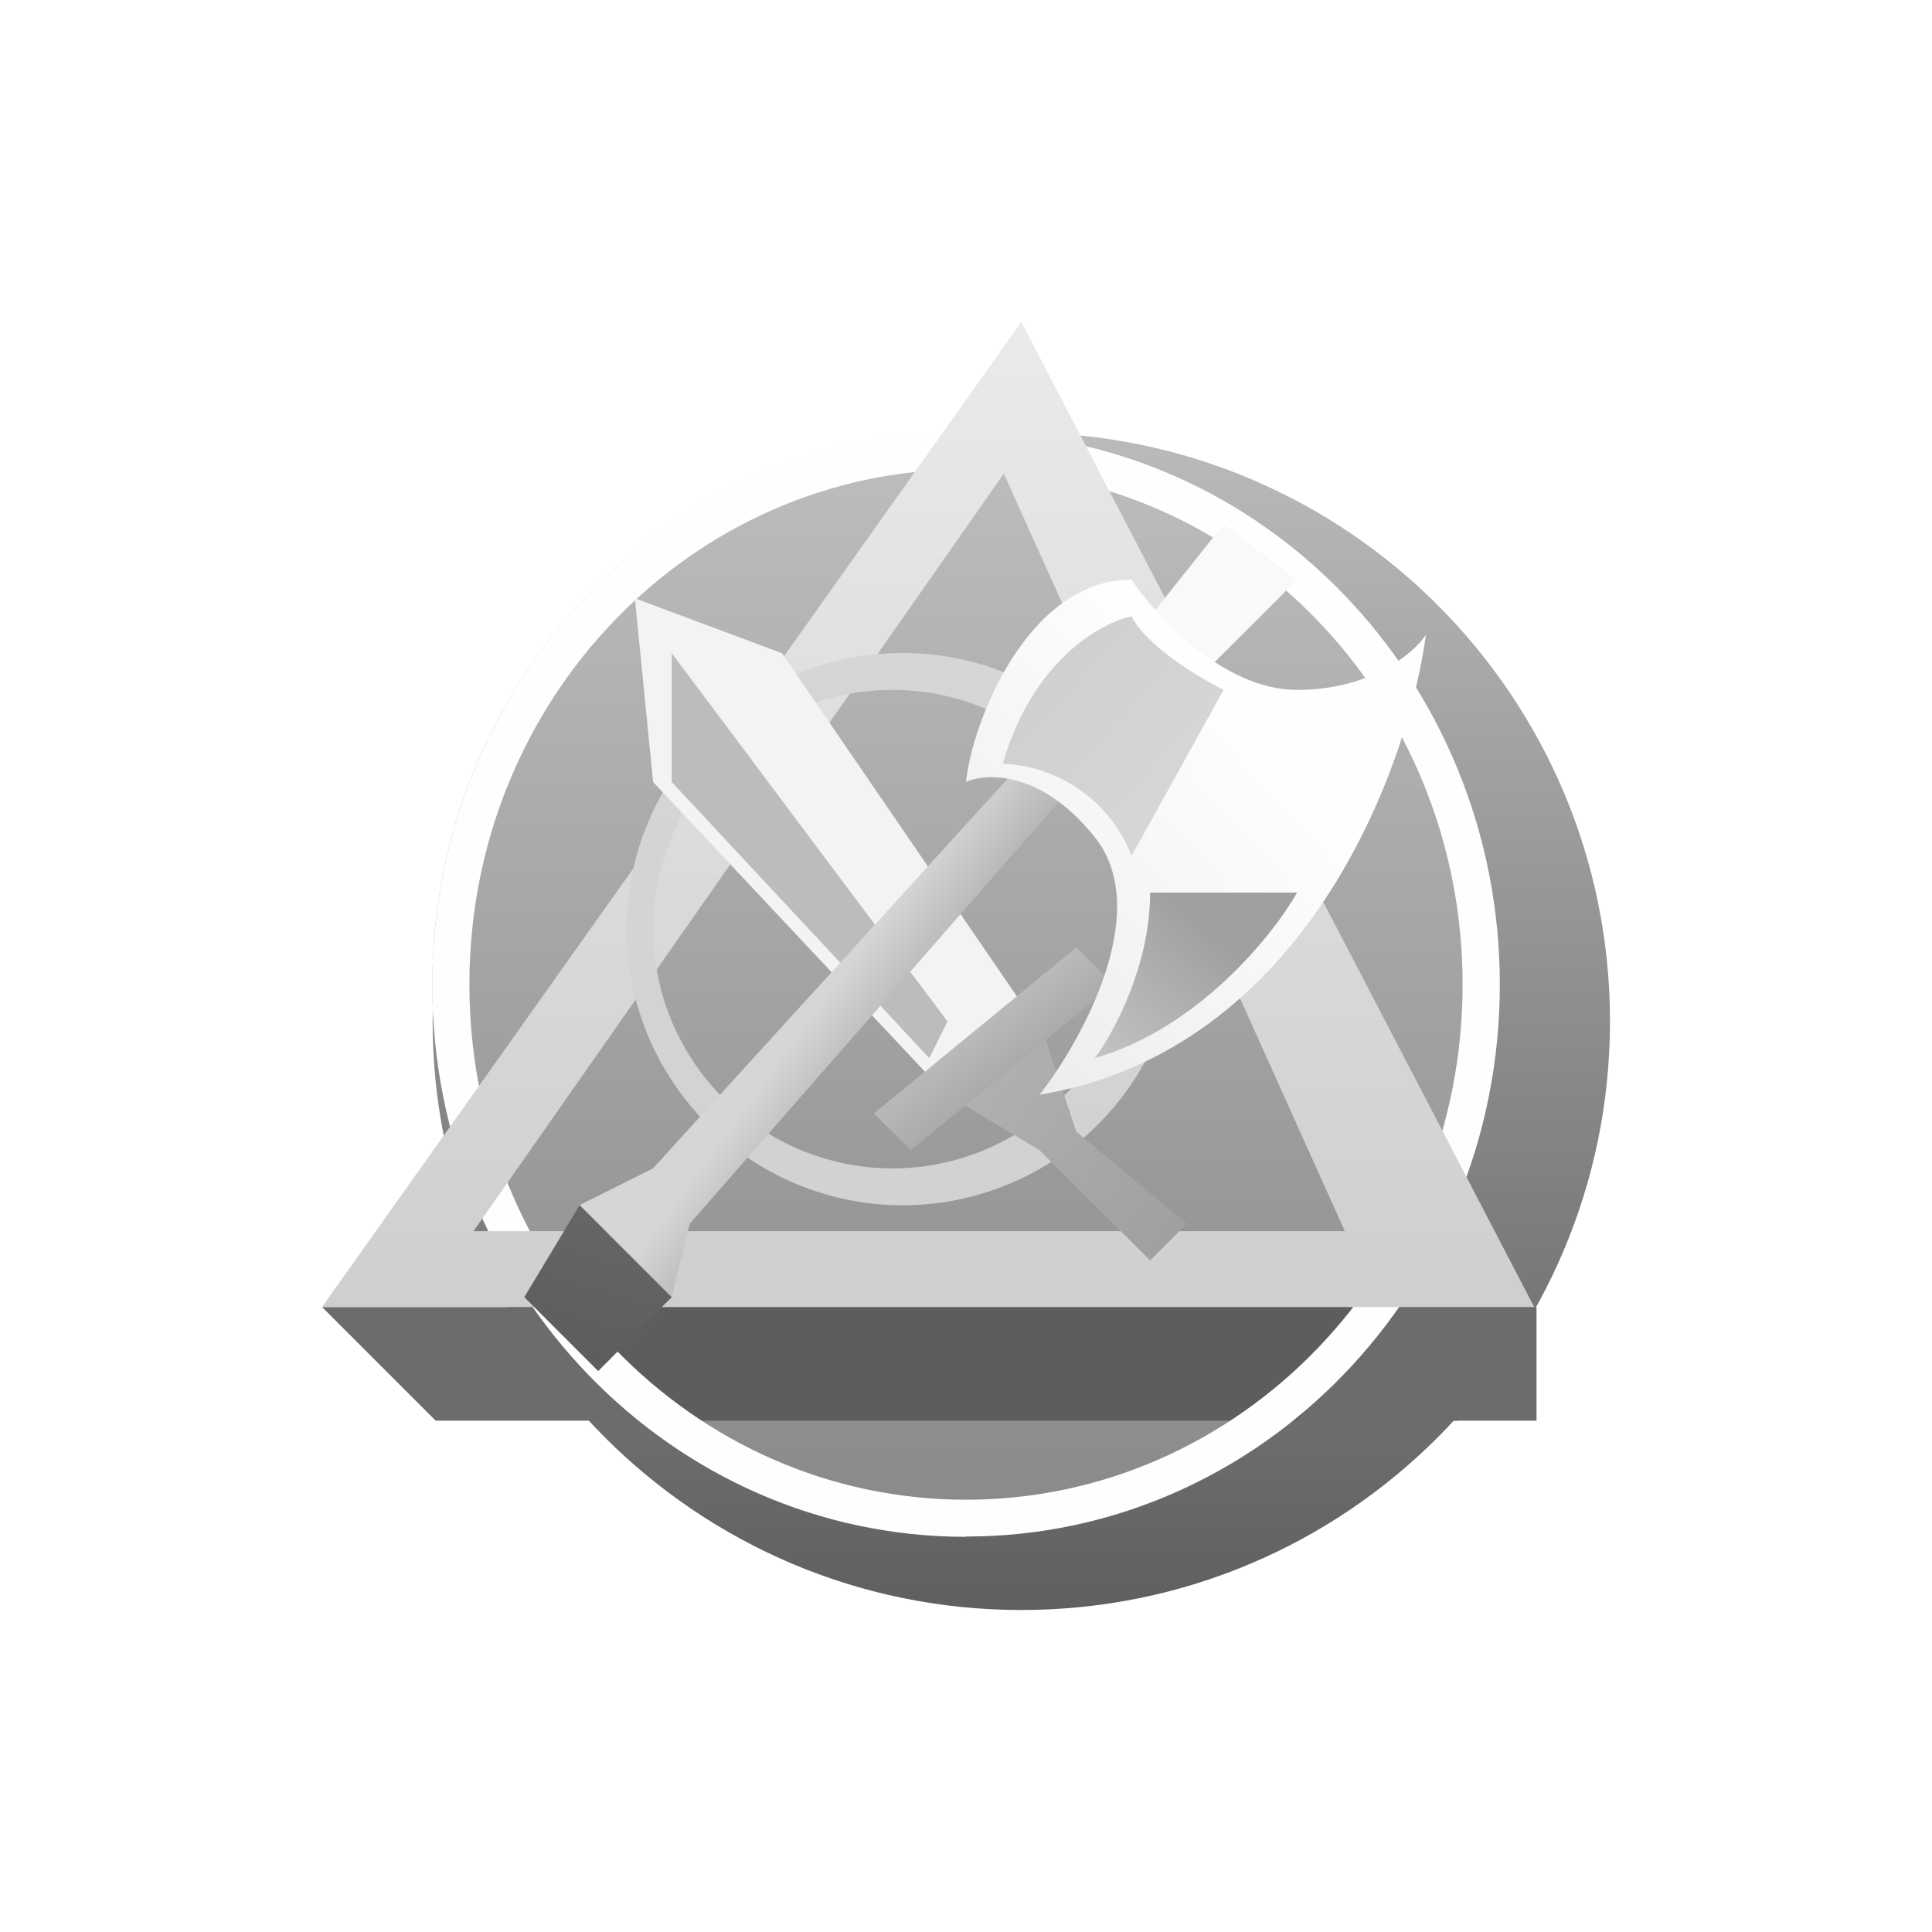 <svg width="24" height="24" viewBox="0 0 24 24" fill="none" xmlns="http://www.w3.org/2000/svg">
<rect x="0" y="0" width="24" height="24" fill="#333333" stroke="none"/>
<g clip-path="url(#clip0_328_21105)">
<path d="M24 0H0V24H24V0Z" fill="white"/>
<path d="M12.687 20C16.726 20 20 16.725 20 12.687C20 8.648 16.726 5.374 12.687 5.374C8.648 5.374 5.374 8.648 5.374 12.687C5.374 16.725 8.648 20 12.687 20Z" fill="url(#paint0_linear_328_21105)"/>
<path d="M12 19.087C15.662 19.087 18.631 16.017 18.631 12.23C18.631 8.443 15.662 5.374 12 5.374C8.338 5.374 5.37 8.443 5.37 12.23C5.37 16.017 8.338 19.087 12 19.087Z" fill="url(#paint1_linear_328_21105)"/>
<path d="M17.177 16.236H6.824L7.765 17.648H18.118L17.177 16.236Z" fill="#5D5D5D"/>
<path d="M6.823 16.236H4L5.412 17.648H8.235L6.823 16.236ZM19.087 17.648H16.113L17.176 16.236H19.087V17.648Z" fill="#6C6C6C"/>
<path fill-rule="evenodd" clip-rule="evenodd" d="M12 18.63C15.393 18.63 18.169 15.778 18.169 12.23C18.169 8.677 15.393 5.83 12 5.83C8.607 5.83 5.831 8.677 5.831 12.23C5.831 15.778 8.607 18.63 12 18.63ZM12 19.087C15.661 19.087 18.631 16.014 18.631 12.23C18.631 8.442 15.661 5.369 12 5.369C8.339 5.369 5.37 8.442 5.37 12.235C5.37 16.019 8.339 19.091 12 19.091V19.087Z" fill="#FEFEFE"/>
<path fill-rule="evenodd" clip-rule="evenodd" d="M4 16.236H19.058L12.687 4L4 16.236ZM12.47 5.883L5.882 15.294H16.706L12.47 5.883Z" fill="url(#paint2_linear_328_21105)"/>
<path fill-rule="evenodd" clip-rule="evenodd" d="M11.087 14.514C11.875 14.514 12.631 14.2 13.188 13.643C13.746 13.086 14.059 12.33 14.059 11.542C14.059 10.754 13.746 9.998 13.188 9.441C12.631 8.883 11.875 8.57 11.087 8.57C10.299 8.57 9.543 8.883 8.986 9.441C8.428 9.998 8.115 10.754 8.115 11.542C8.115 12.33 8.428 13.086 8.986 13.643C9.543 14.2 10.299 14.514 11.087 14.514ZM11.087 14.97C11.548 14.987 12.008 14.911 12.438 14.746C12.869 14.582 13.262 14.332 13.595 14.012C13.927 13.692 14.191 13.308 14.371 12.884C14.552 12.46 14.645 12.003 14.645 11.542C14.645 11.081 14.552 10.624 14.371 10.2C14.191 9.775 13.927 9.392 13.595 9.072C13.262 8.752 12.869 8.502 12.438 8.337C12.008 8.173 11.548 8.097 11.087 8.114C10.2 8.147 9.36 8.522 8.744 9.161C8.128 9.801 7.784 10.654 7.784 11.542C7.784 12.43 8.128 13.283 8.744 13.922C9.36 14.562 10.2 14.937 11.087 14.97Z" fill="url(#paint3_linear_328_21105)"/>
<path d="M8.113 9.714L11.543 13.37L12.687 12.457L9.713 8.114L7.887 7.432L8.113 9.714Z" fill="#F3F3F3"/>
<path d="M12.913 14.288L11.769 13.601L12.913 12.688L13.369 14.057L14.743 15.201L14.287 15.657L12.913 14.288Z" fill="url(#paint4_linear_328_21105)"/>
<path d="M11.77 12.689L8.344 8.114V9.714L11.544 13.145L11.77 12.689Z" fill="#BCBCBC"/>
<path d="M11.313 14.288L10.856 13.832L13.369 11.771L13.83 12.232L11.313 14.288Z" fill="url(#paint5_linear_328_21105)"/>
<path d="M8.112 14.514L12.686 9.488L13.368 9.714L8.569 15.201L8.343 16.114L7.199 14.97L8.112 14.514Z" fill="url(#paint6_linear_328_21105)"/>
<path d="M8.344 16.114L7.2 14.971L6.513 16.114L7.431 17.032L8.344 16.114Z" fill="url(#paint7_linear_328_21105)"/>
<path d="M15.2 6.514L14.287 7.658L14.969 8.345L16.113 7.201L15.2 6.514Z" fill="#F9F9F9"/>
<path d="M14.056 7.2C12.777 7.2 12.08 8.951 12 9.713C12.151 9.638 12.87 9.487 13.6 10.4C14.329 11.313 13.449 12.913 12.913 13.6C16.207 13.05 17.487 9.563 17.713 7.887C17.562 8.113 17.03 8.57 16.113 8.57C15.2 8.57 14.362 7.657 14.056 7.2Z" fill="url(#paint8_linear_328_21105)"/>
<path d="M14.057 10.631C13.93 10.305 13.711 10.024 13.427 9.821C13.143 9.618 12.806 9.502 12.457 9.487C12.824 8.207 13.68 7.732 14.057 7.657C14.24 8.024 14.894 8.419 15.2 8.57L14.057 10.631Z" fill="url(#paint9_linear_328_21105)"/>
<path d="M16.113 11.088H14.287C14.287 12.001 13.83 12.838 13.6 13.144C14.88 12.777 15.812 11.62 16.113 11.088Z" fill="url(#paint10_linear_328_21105)"/>
</g>
<defs>
<linearGradient id="paint0_linear_328_21105" x1="12" y1="3.995" x2="12" y2="20" gradientUnits="userSpaceOnUse">
<stop stop-color="#C3C3C3"/>
<stop offset="1" stop-color="#5F5F5F"/>
</linearGradient>
<linearGradient id="paint1_linear_328_21105" x1="12" y1="3.994" x2="12" y2="20" gradientUnits="userSpaceOnUse">
<stop stop-color="#C3C3C3"/>
<stop offset="1" stop-color="#858585"/>
</linearGradient>
<linearGradient id="paint2_linear_328_21105" x1="12" y1="4" x2="12" y2="20" gradientUnits="userSpaceOnUse">
<stop stop-color="#EAEAEA"/>
<stop offset="1" stop-color="#C6C6C6"/>
</linearGradient>
<linearGradient id="paint3_linear_328_21105" x1="11.704" y1="4.006" x2="11.704" y2="19.995" gradientUnits="userSpaceOnUse">
<stop stop-color="#D8D8D8"/>
<stop offset="1" stop-color="#CFCFCF"/>
</linearGradient>
<linearGradient id="paint4_linear_328_21105" x1="7.696" y1="7.678" x2="20.191" y2="16.812" gradientUnits="userSpaceOnUse">
<stop stop-color="#D6D6D6"/>
<stop offset="1" stop-color="#838383"/>
</linearGradient>
<linearGradient id="paint5_linear_328_21105" x1="11.392" y1="9.833" x2="14.446" y2="13.697" gradientUnits="userSpaceOnUse">
<stop stop-color="#F8F8F8"/>
<stop offset="1" stop-color="#898989"/>
</linearGradient>
<linearGradient id="paint6_linear_328_21105" x1="11.114" y1="11.171" x2="13.058" y2="12.596" gradientUnits="userSpaceOnUse">
<stop stop-color="#D6D6D6"/>
<stop offset="1" stop-color="#838383"/>
</linearGradient>
<linearGradient id="paint7_linear_328_21105" x1="13.995" y1="5.791" x2="10.483" y2="17.766" gradientUnits="userSpaceOnUse">
<stop stop-color="#9E9E9E"/>
<stop offset="1" stop-color="#5D5D5D"/>
</linearGradient>
<linearGradient id="paint8_linear_328_21105" x1="16.165" y1="9.718" x2="9.78" y2="15.571" gradientUnits="userSpaceOnUse">
<stop stop-color="#FEFEFE"/>
<stop offset="1" stop-color="#E0E0E0"/>
</linearGradient>
<linearGradient id="paint9_linear_328_21105" x1="6.662" y1="7.696" x2="15.35" y2="15.757" gradientUnits="userSpaceOnUse">
<stop stop-color="#C1C1C1"/>
<stop offset="1" stop-color="#E3E3E3"/>
</linearGradient>
<linearGradient id="paint10_linear_328_21105" x1="14.743" y1="11.314" x2="13.421" y2="12.773" gradientUnits="userSpaceOnUse">
<stop stop-color="#A0A0A0"/>
<stop offset="1" stop-color="#C1C1C1"/>
</linearGradient>
<clipPath id="clip0_328_21105">
<rect width="24" height="24" fill="white"/>
</clipPath>
</defs>
</svg>
